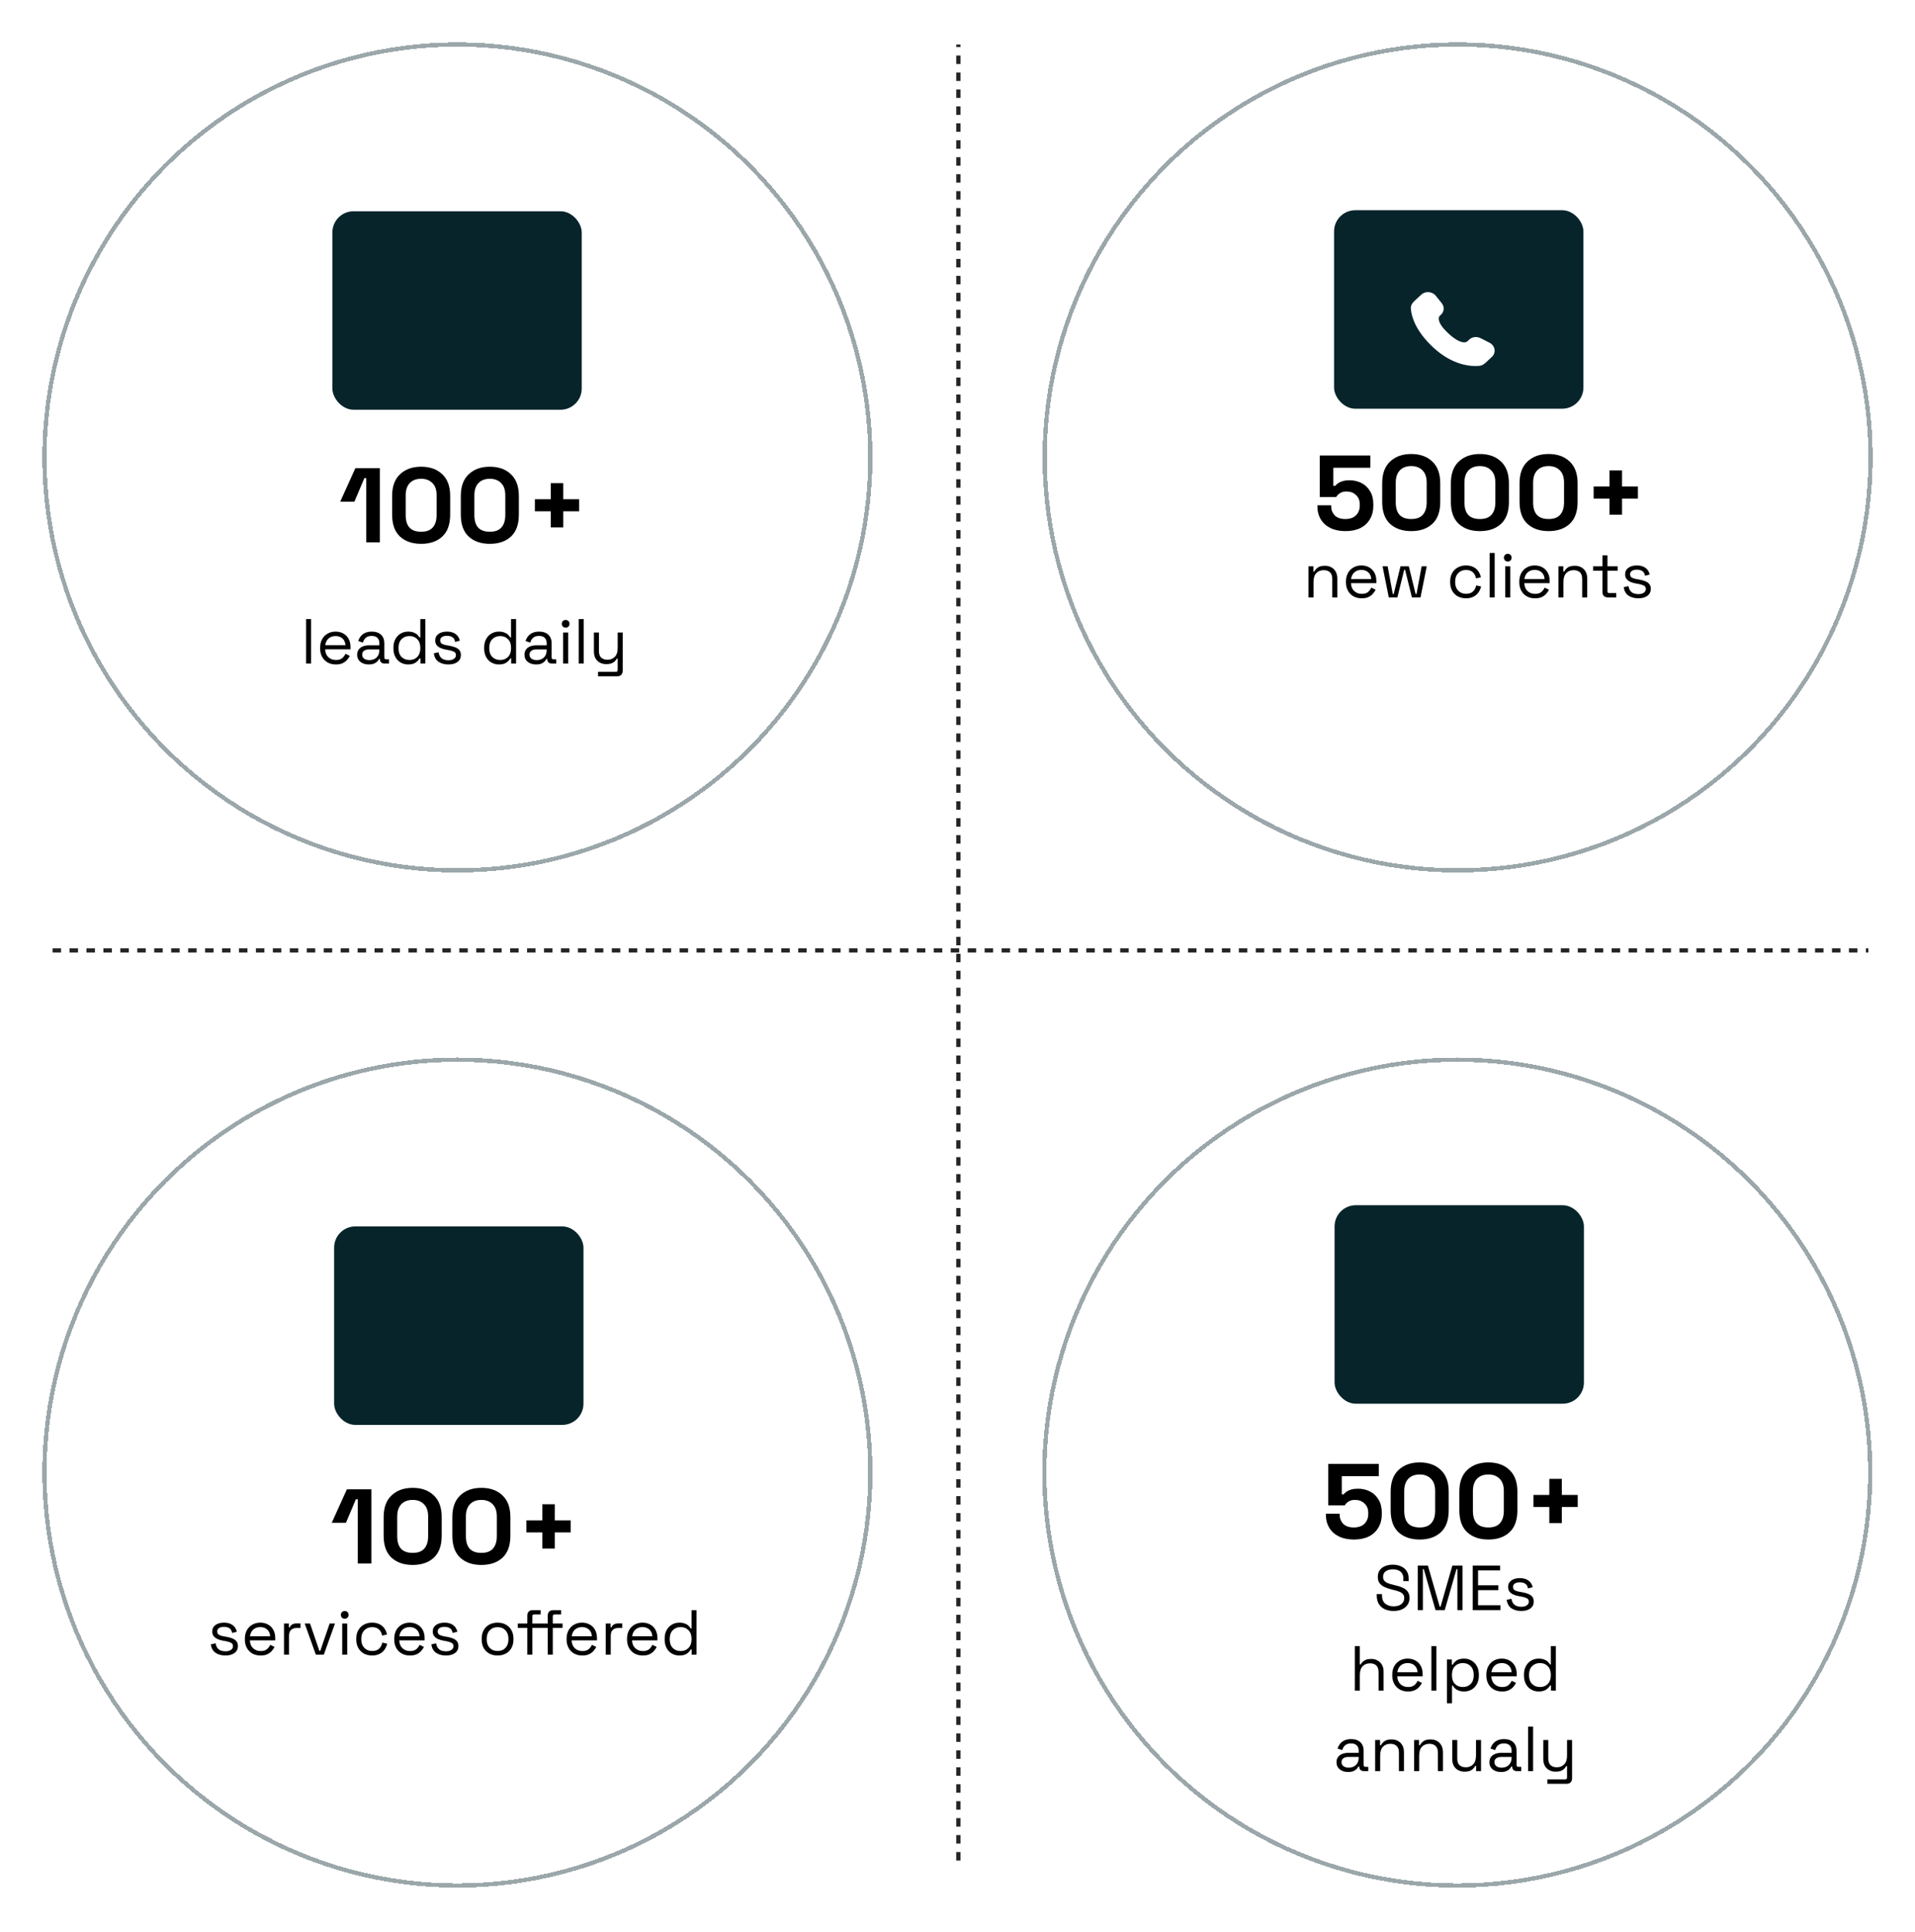 <svg width="452" height="456" viewBox="0 0 452 456" fill="none" xmlns="http://www.w3.org/2000/svg">
<g filter="url(#filter0_d_221_243)">
<circle cx="107.961" cy="103.961" r="96.961" fill="white" shape-rendering="crispEdges"/>
<circle cx="107.961" cy="103.961" r="97.461" stroke="#07242B" stroke-opacity="0.4" shape-rendering="crispEdges"/>
</g>
<g filter="url(#filter1_d_221_243)">
<circle cx="344.039" cy="103.961" r="96.961" fill="white" shape-rendering="crispEdges"/>
<circle cx="344.039" cy="103.961" r="97.461" stroke="#07242B" stroke-opacity="0.4" shape-rendering="crispEdges"/>
</g>
<line x1="226.203" y1="439.107" x2="226.203" y2="10.513" stroke="#242424" stroke-dasharray="2 2"/>
<path d="M317.575 125.35C316.208 125.35 315.025 125.108 314.025 124.625C313.042 124.142 312.283 123.458 311.75 122.575C311.217 121.692 310.95 120.667 310.95 119.5V119.25H314.2V119.475C314.2 120.308 314.475 121.025 315.025 121.625C315.592 122.208 316.425 122.5 317.525 122.5C318.625 122.5 319.467 122.208 320.05 121.625C320.65 121.025 320.95 120.25 320.95 119.3V119.05C320.95 118.117 320.65 117.375 320.05 116.825C319.467 116.275 318.733 116 317.85 116C317.367 116 316.967 116.067 316.65 116.2C316.333 116.333 316.075 116.5 315.875 116.7C315.675 116.9 315.508 117.1 315.375 117.3H311.5V107.5H323.45V110.4H314.7V114.675H315.15C315.317 114.458 315.542 114.25 315.825 114.05C316.108 113.85 316.475 113.683 316.925 113.55C317.375 113.417 317.908 113.35 318.525 113.35C319.558 113.35 320.5 113.567 321.35 114C322.2 114.433 322.875 115.075 323.375 115.925C323.892 116.758 324.15 117.792 324.15 119.025V119.325C324.15 120.558 323.883 121.625 323.35 122.525C322.833 123.425 322.083 124.125 321.1 124.625C320.117 125.108 318.942 125.35 317.575 125.35ZM333.09 125.35C331.024 125.35 329.365 124.783 328.115 123.65C326.865 122.5 326.24 120.767 326.24 118.45V114.05C326.24 111.8 326.865 110.092 328.115 108.925C329.365 107.742 331.024 107.15 333.09 107.15C335.174 107.15 336.832 107.742 338.065 108.925C339.315 110.092 339.94 111.8 339.94 114.05V118.45C339.94 120.767 339.315 122.5 338.065 123.65C336.832 124.783 335.174 125.35 333.09 125.35ZM333.09 122.5C334.34 122.5 335.257 122.158 335.84 121.475C336.44 120.792 336.74 119.817 336.74 118.55V113.9C336.74 112.617 336.407 111.65 335.74 111C335.09 110.333 334.207 110 333.09 110C331.94 110 331.04 110.342 330.39 111.025C329.757 111.708 329.44 112.667 329.44 113.9V118.55C329.44 119.867 329.74 120.858 330.34 121.525C330.957 122.175 331.874 122.5 333.09 122.5ZM349.301 125.35C347.235 125.35 345.576 124.783 344.326 123.65C343.076 122.5 342.451 120.767 342.451 118.45V114.05C342.451 111.8 343.076 110.092 344.326 108.925C345.576 107.742 347.235 107.15 349.301 107.15C351.385 107.15 353.043 107.742 354.276 108.925C355.526 110.092 356.151 111.8 356.151 114.05V118.45C356.151 120.767 355.526 122.5 354.276 123.65C353.043 124.783 351.385 125.35 349.301 125.35ZM349.301 122.5C350.551 122.5 351.468 122.158 352.051 121.475C352.651 120.792 352.951 119.817 352.951 118.55V113.9C352.951 112.617 352.618 111.65 351.951 111C351.301 110.333 350.418 110 349.301 110C348.151 110 347.251 110.342 346.601 111.025C345.968 111.708 345.651 112.667 345.651 113.9V118.55C345.651 119.867 345.951 120.858 346.551 121.525C347.168 122.175 348.085 122.5 349.301 122.5ZM365.512 125.35C363.445 125.35 361.787 124.783 360.537 123.65C359.287 122.5 358.662 120.767 358.662 118.45V114.05C358.662 111.8 359.287 110.092 360.537 108.925C361.787 107.742 363.445 107.15 365.512 107.15C367.595 107.15 369.254 107.742 370.487 108.925C371.737 110.092 372.362 111.8 372.362 114.05V118.45C372.362 120.767 371.737 122.5 370.487 123.65C369.254 124.783 367.595 125.35 365.512 125.35ZM365.512 122.5C366.762 122.5 367.679 122.158 368.262 121.475C368.862 120.792 369.162 119.817 369.162 118.55V113.9C369.162 112.617 368.829 111.65 368.162 111C367.512 110.333 366.629 110 365.512 110C364.362 110 363.462 110.342 362.812 111.025C362.179 111.708 361.862 112.667 361.862 113.9V118.55C361.862 119.867 362.162 120.858 362.762 121.525C363.379 122.175 364.295 122.5 365.512 122.5ZM379.898 121.475V117.675H376.148V114.825H379.898V111.025H382.848V114.825H386.598V117.675H382.848V121.475H379.898Z" fill="black"/>
<path d="M308.849 141V133.665H310.004V134.91H310.214C310.374 134.56 310.644 134.245 311.024 133.965C311.414 133.675 311.984 133.53 312.734 133.53C313.284 133.53 313.774 133.645 314.204 133.875C314.644 134.105 314.994 134.445 315.254 134.895C315.514 135.345 315.644 135.9 315.644 136.56V141H314.459V136.65C314.459 135.92 314.274 135.39 313.904 135.06C313.544 134.73 313.054 134.565 312.434 134.565C311.724 134.565 311.144 134.795 310.694 135.255C310.254 135.715 310.034 136.4 310.034 137.31V141H308.849ZM321.408 141.21C320.668 141.21 320.018 141.055 319.458 140.745C318.898 140.425 318.463 139.98 318.153 139.41C317.843 138.84 317.688 138.18 317.688 137.43V137.25C317.688 136.49 317.843 135.825 318.153 135.255C318.463 134.685 318.893 134.245 319.443 133.935C319.993 133.615 320.623 133.455 321.333 133.455C322.023 133.455 322.633 133.605 323.163 133.905C323.693 134.195 324.108 134.615 324.408 135.165C324.708 135.715 324.858 136.36 324.858 137.1V137.64H318.873C318.903 138.43 319.158 139.05 319.638 139.5C320.118 139.94 320.718 140.16 321.438 140.16C322.068 140.16 322.553 140.015 322.893 139.725C323.233 139.435 323.493 139.09 323.673 138.69L324.693 139.185C324.543 139.495 324.333 139.805 324.063 140.115C323.803 140.425 323.458 140.685 323.028 140.895C322.608 141.105 322.068 141.21 321.408 141.21ZM318.888 136.665H323.658C323.618 135.985 323.383 135.455 322.953 135.075C322.533 134.695 321.993 134.505 321.333 134.505C320.663 134.505 320.113 134.695 319.683 135.075C319.253 135.455 318.988 135.985 318.888 136.665ZM327.798 141L326.328 133.665H327.528L328.743 140.205H328.953L330.558 133.665H332.523L334.128 140.205H334.338L335.553 133.665H336.753L335.283 141H333.258L331.638 134.46H331.443L329.823 141H327.798ZM346.017 141.21C345.307 141.21 344.667 141.06 344.097 140.76C343.537 140.45 343.092 140.01 342.762 139.44C342.442 138.87 342.282 138.195 342.282 137.415V137.25C342.282 136.46 342.442 135.785 342.762 135.225C343.092 134.655 343.537 134.22 344.097 133.92C344.667 133.61 345.307 133.455 346.017 133.455C346.717 133.455 347.312 133.585 347.802 133.845C348.302 134.105 348.692 134.45 348.972 134.88C349.262 135.31 349.447 135.77 349.527 136.26L348.372 136.5C348.322 136.14 348.202 135.81 348.012 135.51C347.832 135.21 347.577 134.97 347.247 134.79C346.917 134.61 346.512 134.52 346.032 134.52C345.542 134.52 345.102 134.63 344.712 134.85C344.332 135.07 344.027 135.385 343.797 135.795C343.577 136.205 343.467 136.695 343.467 137.265V137.4C343.467 137.97 343.577 138.46 343.797 138.87C344.027 139.28 344.332 139.595 344.712 139.815C345.102 140.035 345.542 140.145 346.032 140.145C346.762 140.145 347.317 139.955 347.697 139.575C348.087 139.195 348.327 138.725 348.417 138.165L349.587 138.42C349.477 138.9 349.277 139.355 348.987 139.785C348.697 140.215 348.302 140.56 347.802 140.82C347.312 141.08 346.717 141.21 346.017 141.21ZM351.607 141V130.5H352.792V141H351.607ZM355.284 141V133.665H356.469V141H355.284ZM355.884 132.525C355.624 132.525 355.404 132.44 355.224 132.27C355.054 132.1 354.969 131.885 354.969 131.625C354.969 131.355 355.054 131.135 355.224 130.965C355.404 130.795 355.624 130.71 355.884 130.71C356.144 130.71 356.359 130.795 356.529 130.965C356.699 131.135 356.784 131.355 356.784 131.625C356.784 131.885 356.699 132.1 356.529 132.27C356.359 132.44 356.144 132.525 355.884 132.525ZM362.321 141.21C361.581 141.21 360.931 141.055 360.371 140.745C359.811 140.425 359.376 139.98 359.066 139.41C358.756 138.84 358.601 138.18 358.601 137.43V137.25C358.601 136.49 358.756 135.825 359.066 135.255C359.376 134.685 359.806 134.245 360.356 133.935C360.906 133.615 361.536 133.455 362.246 133.455C362.936 133.455 363.546 133.605 364.076 133.905C364.606 134.195 365.021 134.615 365.321 135.165C365.621 135.715 365.771 136.36 365.771 137.1V137.64H359.786C359.816 138.43 360.071 139.05 360.551 139.5C361.031 139.94 361.631 140.16 362.351 140.16C362.981 140.16 363.466 140.015 363.806 139.725C364.146 139.435 364.406 139.09 364.586 138.69L365.606 139.185C365.456 139.495 365.246 139.805 364.976 140.115C364.716 140.425 364.371 140.685 363.941 140.895C363.521 141.105 362.981 141.21 362.321 141.21ZM359.801 136.665H364.571C364.531 135.985 364.296 135.455 363.866 135.075C363.446 134.695 362.906 134.505 362.246 134.505C361.576 134.505 361.026 134.695 360.596 135.075C360.166 135.455 359.901 135.985 359.801 136.665ZM367.838 141V133.665H368.993V134.91H369.203C369.363 134.56 369.633 134.245 370.013 133.965C370.403 133.675 370.973 133.53 371.723 133.53C372.273 133.53 372.763 133.645 373.193 133.875C373.633 134.105 373.983 134.445 374.243 134.895C374.503 135.345 374.633 135.9 374.633 136.56V141H373.448V136.65C373.448 135.92 373.263 135.39 372.893 135.06C372.533 134.73 372.043 134.565 371.423 134.565C370.713 134.565 370.133 134.795 369.683 135.255C369.243 135.715 369.023 136.4 369.023 137.31V141H367.838ZM379.532 141C379.112 141 378.787 140.885 378.557 140.655C378.337 140.425 378.227 140.11 378.227 139.71V134.7H376.022V133.665H378.227V131.055H379.412V133.665H381.812V134.7H379.412V139.53C379.412 139.83 379.557 139.98 379.847 139.98H381.482V141H379.532ZM386.686 141.21C385.776 141.21 385.006 141 384.376 140.58C383.756 140.16 383.381 139.495 383.251 138.585L384.376 138.33C384.456 138.81 384.606 139.19 384.826 139.47C385.046 139.74 385.316 139.935 385.636 140.055C385.966 140.165 386.316 140.22 386.686 140.22C387.236 140.22 387.671 140.11 387.991 139.89C388.311 139.67 388.471 139.375 388.471 139.005C388.471 138.625 388.316 138.36 388.006 138.21C387.706 138.05 387.291 137.92 386.761 137.82L386.146 137.715C385.676 137.635 385.246 137.51 384.856 137.34C384.466 137.17 384.156 136.94 383.926 136.65C383.696 136.36 383.581 135.995 383.581 135.555C383.581 134.895 383.836 134.38 384.346 134.01C384.856 133.64 385.531 133.455 386.371 133.455C387.201 133.455 387.871 133.645 388.381 134.025C388.901 134.395 389.236 134.92 389.386 135.6L388.276 135.885C388.186 135.355 387.971 134.985 387.631 134.775C387.291 134.555 386.871 134.445 386.371 134.445C385.871 134.445 385.476 134.54 385.186 134.73C384.896 134.91 384.751 135.18 384.751 135.54C384.751 135.89 384.886 136.15 385.156 136.32C385.436 136.48 385.806 136.6 386.266 136.68L386.881 136.785C387.401 136.875 387.866 137 388.276 137.16C388.696 137.31 389.026 137.53 389.266 137.82C389.516 138.11 389.641 138.49 389.641 138.96C389.641 139.68 389.371 140.235 388.831 140.625C388.301 141.015 387.586 141.21 386.686 141.21Z" fill="black"/>
<rect x="314.881" y="49.617" width="58.855" height="46.844" rx="5" fill="#07242B"/>
<path d="M86.45 128V112.85H86L83.65 118.4H80.3L83.875 110.5H89.65V128H86.45ZM99.404 128.35C97.337 128.35 95.679 127.783 94.429 126.65C93.179 125.5 92.554 123.767 92.554 121.45V117.05C92.554 114.8 93.179 113.092 94.429 111.925C95.679 110.742 97.337 110.15 99.404 110.15C101.487 110.15 103.145 110.742 104.379 111.925C105.629 113.092 106.254 114.8 106.254 117.05V121.45C106.254 123.767 105.629 125.5 104.379 126.65C103.145 127.783 101.487 128.35 99.404 128.35ZM99.404 125.5C100.654 125.5 101.57 125.158 102.154 124.475C102.754 123.792 103.054 122.817 103.054 121.55V116.9C103.054 115.617 102.72 114.65 102.054 114C101.404 113.333 100.52 113 99.404 113C98.254 113 97.354 113.342 96.704 114.025C96.07 114.708 95.754 115.667 95.754 116.9V121.55C95.754 122.867 96.054 123.858 96.654 124.525C97.27 125.175 98.187 125.5 99.404 125.5ZM115.615 128.35C113.548 128.35 111.89 127.783 110.64 126.65C109.39 125.5 108.765 123.767 108.765 121.45V117.05C108.765 114.8 109.39 113.092 110.64 111.925C111.89 110.742 113.548 110.15 115.615 110.15C117.698 110.15 119.356 110.742 120.59 111.925C121.84 113.092 122.465 114.8 122.465 117.05V121.45C122.465 123.767 121.84 125.5 120.59 126.65C119.356 127.783 117.698 128.35 115.615 128.35ZM115.615 125.5C116.865 125.5 117.781 125.158 118.365 124.475C118.965 123.792 119.265 122.817 119.265 121.55V116.9C119.265 115.617 118.931 114.65 118.265 114C117.615 113.333 116.731 113 115.615 113C114.465 113 113.565 113.342 112.915 114.025C112.281 114.708 111.965 115.667 111.965 116.9V121.55C111.965 122.867 112.265 123.858 112.865 124.525C113.481 125.175 114.398 125.5 115.615 125.5ZM130.001 124.475V120.675H126.251V117.825H130.001V114.025H132.951V117.825H136.701V120.675H132.951V124.475H130.001Z" fill="black"/>
<path d="M72.245 156.611V146.111H73.43V156.611H72.245ZM79.282 156.821C78.542 156.821 77.892 156.666 77.332 156.356C76.772 156.036 76.337 155.591 76.027 155.021C75.717 154.451 75.562 153.791 75.562 153.041V152.861C75.562 152.101 75.717 151.436 76.027 150.866C76.337 150.296 76.767 149.856 77.317 149.546C77.867 149.226 78.497 149.066 79.207 149.066C79.897 149.066 80.507 149.216 81.037 149.516C81.567 149.806 81.982 150.226 82.282 150.776C82.582 151.326 82.732 151.971 82.732 152.711V153.251H76.747C76.777 154.041 77.032 154.661 77.512 155.111C77.992 155.551 78.592 155.771 79.312 155.771C79.942 155.771 80.427 155.626 80.767 155.336C81.107 155.046 81.367 154.701 81.547 154.301L82.567 154.796C82.417 155.106 82.207 155.416 81.937 155.726C81.677 156.036 81.332 156.296 80.902 156.506C80.482 156.716 79.942 156.821 79.282 156.821ZM76.762 152.276H81.532C81.492 151.596 81.257 151.066 80.827 150.686C80.407 150.306 79.867 150.116 79.207 150.116C78.537 150.116 77.987 150.306 77.557 150.686C77.127 151.066 76.862 151.596 76.762 152.276ZM87.049 156.821C86.539 156.821 86.074 156.731 85.654 156.551C85.234 156.371 84.904 156.111 84.664 155.771C84.424 155.431 84.304 155.016 84.304 154.526C84.304 154.026 84.424 153.616 84.664 153.296C84.904 152.966 85.234 152.721 85.654 152.561C86.074 152.391 86.544 152.306 87.064 152.306H89.539V151.766C89.539 151.246 89.384 150.836 89.074 150.536C88.774 150.236 88.324 150.086 87.724 150.086C87.134 150.086 86.674 150.231 86.344 150.521C86.014 150.801 85.789 151.181 85.669 151.661L84.559 151.301C84.679 150.891 84.869 150.521 85.129 150.191C85.389 149.851 85.734 149.581 86.164 149.381C86.604 149.171 87.129 149.066 87.739 149.066C88.679 149.066 89.409 149.311 89.929 149.801C90.449 150.281 90.709 150.961 90.709 151.841V155.156C90.709 155.456 90.849 155.606 91.129 155.606H91.804V156.611H90.769C90.439 156.611 90.174 156.521 89.974 156.341C89.774 156.151 89.674 155.901 89.674 155.591V155.516H89.494C89.384 155.706 89.234 155.906 89.044 156.116C88.864 156.316 88.614 156.481 88.294 156.611C87.974 156.751 87.559 156.821 87.049 156.821ZM87.184 155.801C87.884 155.801 88.449 155.596 88.879 155.186C89.319 154.766 89.539 154.181 89.539 153.431V153.266H87.109C86.639 153.266 86.249 153.371 85.939 153.581C85.639 153.781 85.489 154.086 85.489 154.496C85.489 154.906 85.644 155.226 85.954 155.456C86.274 155.686 86.684 155.801 87.184 155.801ZM96.327 156.821C95.697 156.821 95.117 156.671 94.587 156.371C94.057 156.071 93.637 155.636 93.327 155.066C93.017 154.496 92.862 153.821 92.862 153.041V152.846C92.862 152.066 93.017 151.396 93.327 150.836C93.637 150.266 94.052 149.831 94.572 149.531C95.102 149.221 95.687 149.066 96.327 149.066C96.837 149.066 97.267 149.136 97.617 149.276C97.977 149.406 98.267 149.576 98.487 149.786C98.707 149.986 98.877 150.201 98.997 150.431H99.207V146.111H100.392V156.611H99.237V155.396H99.027C98.827 155.766 98.517 156.096 98.097 156.386C97.677 156.676 97.087 156.821 96.327 156.821ZM96.642 155.771C97.402 155.771 98.017 155.531 98.487 155.051C98.967 154.561 99.207 153.881 99.207 153.011V152.876C99.207 152.006 98.967 151.331 98.487 150.851C98.017 150.361 97.402 150.116 96.642 150.116C95.892 150.116 95.272 150.361 94.782 150.851C94.302 151.331 94.062 152.006 94.062 152.876V153.011C94.062 153.881 94.302 154.561 94.782 155.051C95.272 155.531 95.892 155.771 96.642 155.771ZM105.83 156.821C104.92 156.821 104.15 156.611 103.52 156.191C102.9 155.771 102.525 155.106 102.395 154.196L103.52 153.941C103.6 154.421 103.75 154.801 103.97 155.081C104.19 155.351 104.46 155.546 104.78 155.666C105.11 155.776 105.46 155.831 105.83 155.831C106.38 155.831 106.815 155.721 107.135 155.501C107.455 155.281 107.615 154.986 107.615 154.616C107.615 154.236 107.46 153.971 107.15 153.821C106.85 153.661 106.435 153.531 105.905 153.431L105.29 153.326C104.82 153.246 104.39 153.121 104 152.951C103.61 152.781 103.3 152.551 103.07 152.261C102.84 151.971 102.725 151.606 102.725 151.166C102.725 150.506 102.98 149.991 103.49 149.621C104 149.251 104.675 149.066 105.515 149.066C106.345 149.066 107.015 149.256 107.525 149.636C108.045 150.006 108.38 150.531 108.53 151.211L107.42 151.496C107.33 150.966 107.115 150.596 106.775 150.386C106.435 150.166 106.015 150.056 105.515 150.056C105.015 150.056 104.62 150.151 104.33 150.341C104.04 150.521 103.895 150.791 103.895 151.151C103.895 151.501 104.03 151.761 104.3 151.931C104.58 152.091 104.95 152.211 105.41 152.291L106.025 152.396C106.545 152.486 107.01 152.611 107.42 152.771C107.84 152.921 108.17 153.141 108.41 153.431C108.66 153.721 108.785 154.101 108.785 154.571C108.785 155.291 108.515 155.846 107.975 156.236C107.445 156.626 106.73 156.821 105.83 156.821ZM117.743 156.821C117.113 156.821 116.533 156.671 116.003 156.371C115.473 156.071 115.053 155.636 114.743 155.066C114.433 154.496 114.278 153.821 114.278 153.041V152.846C114.278 152.066 114.433 151.396 114.743 150.836C115.053 150.266 115.468 149.831 115.988 149.531C116.518 149.221 117.103 149.066 117.743 149.066C118.253 149.066 118.683 149.136 119.033 149.276C119.393 149.406 119.683 149.576 119.903 149.786C120.123 149.986 120.293 150.201 120.413 150.431H120.623V146.111H121.808V156.611H120.653V155.396H120.443C120.243 155.766 119.933 156.096 119.513 156.386C119.093 156.676 118.503 156.821 117.743 156.821ZM118.058 155.771C118.818 155.771 119.433 155.531 119.903 155.051C120.383 154.561 120.623 153.881 120.623 153.011V152.876C120.623 152.006 120.383 151.331 119.903 150.851C119.433 150.361 118.818 150.116 118.058 150.116C117.308 150.116 116.688 150.361 116.198 150.851C115.718 151.331 115.478 152.006 115.478 152.876V153.011C115.478 153.881 115.718 154.561 116.198 155.051C116.688 155.531 117.308 155.771 118.058 155.771ZM126.541 156.821C126.031 156.821 125.566 156.731 125.146 156.551C124.726 156.371 124.396 156.111 124.156 155.771C123.916 155.431 123.796 155.016 123.796 154.526C123.796 154.026 123.916 153.616 124.156 153.296C124.396 152.966 124.726 152.721 125.146 152.561C125.566 152.391 126.036 152.306 126.556 152.306H129.031V151.766C129.031 151.246 128.876 150.836 128.566 150.536C128.266 150.236 127.816 150.086 127.216 150.086C126.626 150.086 126.166 150.231 125.836 150.521C125.506 150.801 125.281 151.181 125.161 151.661L124.051 151.301C124.171 150.891 124.361 150.521 124.621 150.191C124.881 149.851 125.226 149.581 125.656 149.381C126.096 149.171 126.621 149.066 127.231 149.066C128.171 149.066 128.901 149.311 129.421 149.801C129.941 150.281 130.201 150.961 130.201 151.841V155.156C130.201 155.456 130.341 155.606 130.621 155.606H131.296V156.611H130.261C129.931 156.611 129.666 156.521 129.466 156.341C129.266 156.151 129.166 155.901 129.166 155.591V155.516H128.986C128.876 155.706 128.726 155.906 128.536 156.116C128.356 156.316 128.106 156.481 127.786 156.611C127.466 156.751 127.051 156.821 126.541 156.821ZM126.676 155.801C127.376 155.801 127.941 155.596 128.371 155.186C128.811 154.766 129.031 154.181 129.031 153.431V153.266H126.601C126.131 153.266 125.741 153.371 125.431 153.581C125.131 153.781 124.981 154.086 124.981 154.496C124.981 154.906 125.136 155.226 125.446 155.456C125.766 155.686 126.176 155.801 126.676 155.801ZM132.919 156.611V149.276H134.104V156.611H132.919ZM133.519 148.136C133.259 148.136 133.039 148.051 132.859 147.881C132.689 147.711 132.604 147.496 132.604 147.236C132.604 146.966 132.689 146.746 132.859 146.576C133.039 146.406 133.259 146.321 133.519 146.321C133.779 146.321 133.994 146.406 134.164 146.576C134.334 146.746 134.419 146.966 134.419 147.236C134.419 147.496 134.334 147.711 134.164 147.881C133.994 148.051 133.779 148.136 133.519 148.136ZM136.596 156.611V146.111H137.781V156.611H136.596ZM141.157 159.611V158.561H145.357C145.647 158.561 145.792 158.411 145.792 158.111V155.441H145.582C145.482 155.651 145.327 155.861 145.117 156.071C144.917 156.271 144.652 156.436 144.322 156.566C143.992 156.686 143.577 156.746 143.077 156.746C142.547 156.746 142.057 156.631 141.607 156.401C141.167 156.171 140.817 155.831 140.557 155.381C140.307 154.931 140.182 154.381 140.182 153.731V149.276H141.367V153.641C141.367 154.361 141.547 154.886 141.907 155.216C142.277 155.546 142.772 155.711 143.392 155.711C144.092 155.711 144.667 155.481 145.117 155.021C145.567 154.561 145.792 153.876 145.792 152.966V149.276H146.977V158.321C146.977 158.721 146.862 159.036 146.632 159.266C146.412 159.496 146.087 159.611 145.657 159.611H141.157Z" fill="black"/>
<rect x="78.451" y="49.86" width="58.855" height="46.844" rx="5" fill="#07242B"/>
<path d="M346.797 80.134L346.297 80.6C346.297 80.6 345.107 81.704 341.86 78.688C338.613 75.672 339.803 74.568 339.803 74.568L340.118 74.274C340.894 73.553 340.968 72.395 340.29 71.55L338.905 69.821C338.066 68.774 336.445 68.636 335.483 69.529L333.759 71.13C333.283 71.573 332.965 72.146 333.003 72.783C333.102 74.412 333.891 77.914 338.291 82.002C342.958 86.336 347.337 86.509 349.127 86.353C349.694 86.304 350.186 86.034 350.583 85.665L352.143 84.215C353.198 83.236 352.901 81.558 351.552 80.874L349.453 79.808C348.567 79.359 347.489 79.491 346.797 80.133" fill="white"/>
<line x1="12.406" y1="224.311" x2="441.001" y2="224.311" stroke="#242424" stroke-dasharray="2 2"/>
<g filter="url(#filter2_d_221_243)">
<circle cx="107.961" cy="343.553" r="96.961" fill="white" shape-rendering="crispEdges"/>
<circle cx="107.961" cy="343.553" r="97.461" stroke="#07242B" stroke-opacity="0.4" shape-rendering="crispEdges"/>
</g>
<g filter="url(#filter3_d_221_243)">
<circle cx="343.961" cy="343.553" r="96.961" fill="white" shape-rendering="crispEdges"/>
<circle cx="343.961" cy="343.553" r="97.461" stroke="#07242B" stroke-opacity="0.4" shape-rendering="crispEdges"/>
</g>
<path d="M319.575 363.35C318.208 363.35 317.025 363.108 316.025 362.625C315.042 362.142 314.283 361.458 313.75 360.575C313.217 359.692 312.95 358.667 312.95 357.5V357.25H316.2V357.475C316.2 358.308 316.475 359.025 317.025 359.625C317.592 360.208 318.425 360.5 319.525 360.5C320.625 360.5 321.467 360.208 322.05 359.625C322.65 359.025 322.95 358.25 322.95 357.3V357.05C322.95 356.117 322.65 355.375 322.05 354.825C321.467 354.275 320.733 354 319.85 354C319.367 354 318.967 354.067 318.65 354.2C318.333 354.333 318.075 354.5 317.875 354.7C317.675 354.9 317.508 355.1 317.375 355.3H313.5V345.5H325.45V348.4H316.7V352.675H317.15C317.317 352.458 317.542 352.25 317.825 352.05C318.108 351.85 318.475 351.683 318.925 351.55C319.375 351.417 319.908 351.35 320.525 351.35C321.558 351.35 322.5 351.567 323.35 352C324.2 352.433 324.875 353.075 325.375 353.925C325.892 354.758 326.15 355.792 326.15 357.025V357.325C326.15 358.558 325.883 359.625 325.35 360.525C324.833 361.425 324.083 362.125 323.1 362.625C322.117 363.108 320.942 363.35 319.575 363.35ZM335.09 363.35C333.024 363.35 331.365 362.783 330.115 361.65C328.865 360.5 328.24 358.767 328.24 356.45V352.05C328.24 349.8 328.865 348.092 330.115 346.925C331.365 345.742 333.024 345.15 335.09 345.15C337.174 345.15 338.832 345.742 340.065 346.925C341.315 348.092 341.94 349.8 341.94 352.05V356.45C341.94 358.767 341.315 360.5 340.065 361.65C338.832 362.783 337.174 363.35 335.09 363.35ZM335.09 360.5C336.34 360.5 337.257 360.158 337.84 359.475C338.44 358.792 338.74 357.817 338.74 356.55V351.9C338.74 350.617 338.407 349.65 337.74 349C337.09 348.333 336.207 348 335.09 348C333.94 348 333.04 348.342 332.39 349.025C331.757 349.708 331.44 350.667 331.44 351.9V356.55C331.44 357.867 331.74 358.858 332.34 359.525C332.957 360.175 333.874 360.5 335.09 360.5ZM351.301 363.35C349.235 363.35 347.576 362.783 346.326 361.65C345.076 360.5 344.451 358.767 344.451 356.45V352.05C344.451 349.8 345.076 348.092 346.326 346.925C347.576 345.742 349.235 345.15 351.301 345.15C353.385 345.15 355.043 345.742 356.276 346.925C357.526 348.092 358.151 349.8 358.151 352.05V356.45C358.151 358.767 357.526 360.5 356.276 361.65C355.043 362.783 353.385 363.35 351.301 363.35ZM351.301 360.5C352.551 360.5 353.468 360.158 354.051 359.475C354.651 358.792 354.951 357.817 354.951 356.55V351.9C354.951 350.617 354.618 349.65 353.951 349C353.301 348.333 352.418 348 351.301 348C350.151 348 349.251 348.342 348.601 349.025C347.968 349.708 347.651 350.667 347.651 351.9V356.55C347.651 357.867 347.951 358.858 348.551 359.525C349.168 360.175 350.085 360.5 351.301 360.5ZM365.687 359.475V355.675H361.937V352.825H365.687V349.025H368.637V352.825H372.387V355.675H368.637V359.475H365.687Z" fill="black"/>
<path d="M328.925 380.21C328.165 380.21 327.485 380.075 326.885 379.805C326.285 379.535 325.81 379.13 325.46 378.59C325.12 378.04 324.95 377.355 324.95 376.535V376.22H326.195V376.535C326.195 377.405 326.45 378.055 326.96 378.485C327.47 378.905 328.125 379.115 328.925 379.115C329.745 379.115 330.37 378.93 330.8 378.56C331.23 378.19 331.445 377.725 331.445 377.165C331.445 376.775 331.345 376.465 331.145 376.235C330.955 376.005 330.685 375.82 330.335 375.68C329.985 375.53 329.575 375.4 329.105 375.29L328.325 375.095C327.715 374.935 327.175 374.74 326.705 374.51C326.235 374.28 325.865 373.98 325.595 373.61C325.335 373.23 325.205 372.745 325.205 372.155C325.205 371.565 325.35 371.055 325.64 370.625C325.94 370.195 326.355 369.865 326.885 369.635C327.425 369.405 328.045 369.29 328.745 369.29C329.455 369.29 330.09 369.415 330.65 369.665C331.22 369.905 331.665 370.265 331.985 370.745C332.315 371.215 332.48 371.81 332.48 372.53V373.16H331.235V372.53C331.235 372.02 331.125 371.61 330.905 371.3C330.695 370.99 330.4 370.76 330.02 370.61C329.65 370.46 329.225 370.385 328.745 370.385C328.055 370.385 327.5 370.54 327.08 370.85C326.66 371.15 326.45 371.58 326.45 372.14C326.45 372.51 326.54 372.81 326.72 373.04C326.9 373.27 327.155 373.46 327.485 373.61C327.815 373.75 328.21 373.875 328.67 373.985L329.45 374.18C330.06 374.31 330.605 374.49 331.085 374.72C331.575 374.94 331.965 375.245 332.255 375.635C332.545 376.015 332.69 376.515 332.69 377.135C332.69 377.755 332.535 378.295 332.225 378.755C331.915 379.215 331.475 379.575 330.905 379.835C330.345 380.085 329.685 380.21 328.925 380.21ZM334.629 380V369.5H337.029L339.819 379.205H340.014L342.804 369.5H345.204V380H343.989V370.325H343.779L341.004 380H338.829L336.054 370.325H335.844V380H334.629ZM347.608 380V369.5H354.073V370.64H348.868V374.15H353.653V375.29H348.868V378.86H354.148V380H347.608ZM359.06 380.21C358.15 380.21 357.38 380 356.75 379.58C356.13 379.16 355.755 378.495 355.625 377.585L356.75 377.33C356.83 377.81 356.98 378.19 357.2 378.47C357.42 378.74 357.69 378.935 358.01 379.055C358.34 379.165 358.69 379.22 359.06 379.22C359.61 379.22 360.045 379.11 360.365 378.89C360.685 378.67 360.845 378.375 360.845 378.005C360.845 377.625 360.69 377.36 360.38 377.21C360.08 377.05 359.665 376.92 359.135 376.82L358.52 376.715C358.05 376.635 357.62 376.51 357.23 376.34C356.84 376.17 356.53 375.94 356.3 375.65C356.07 375.36 355.955 374.995 355.955 374.555C355.955 373.895 356.21 373.38 356.72 373.01C357.23 372.64 357.905 372.455 358.745 372.455C359.575 372.455 360.245 372.645 360.755 373.025C361.275 373.395 361.61 373.92 361.76 374.6L360.65 374.885C360.56 374.355 360.345 373.985 360.005 373.775C359.665 373.555 359.245 373.445 358.745 373.445C358.245 373.445 357.85 373.54 357.56 373.73C357.27 373.91 357.125 374.18 357.125 374.54C357.125 374.89 357.26 375.15 357.53 375.32C357.81 375.48 358.18 375.6 358.64 375.68L359.255 375.785C359.775 375.875 360.24 376 360.65 376.16C361.07 376.31 361.4 376.53 361.64 376.82C361.89 377.11 362.015 377.49 362.015 377.96C362.015 378.68 361.745 379.235 361.205 379.625C360.675 380.015 359.96 380.21 359.06 380.21ZM319.777 399V388.5H320.962V392.835H321.172C321.272 392.615 321.422 392.41 321.622 392.22C321.832 392.02 322.097 391.855 322.417 391.725C322.747 391.595 323.162 391.53 323.662 391.53C324.212 391.53 324.702 391.65 325.132 391.89C325.572 392.12 325.922 392.46 326.182 392.91C326.442 393.35 326.572 393.9 326.572 394.56V399H325.387V394.65C325.387 393.92 325.202 393.39 324.832 393.06C324.472 392.73 323.982 392.565 323.362 392.565C322.652 392.565 322.072 392.795 321.622 393.255C321.182 393.715 320.962 394.4 320.962 395.31V399H319.777ZM332.336 399.21C331.596 399.21 330.946 399.055 330.386 398.745C329.826 398.425 329.391 397.98 329.081 397.41C328.771 396.84 328.616 396.18 328.616 395.43V395.25C328.616 394.49 328.771 393.825 329.081 393.255C329.391 392.685 329.821 392.245 330.371 391.935C330.921 391.615 331.551 391.455 332.261 391.455C332.951 391.455 333.561 391.605 334.091 391.905C334.621 392.195 335.036 392.615 335.336 393.165C335.636 393.715 335.786 394.36 335.786 395.1V395.64H329.801C329.831 396.43 330.086 397.05 330.566 397.5C331.046 397.94 331.646 398.16 332.366 398.16C332.996 398.16 333.481 398.015 333.821 397.725C334.161 397.435 334.421 397.09 334.601 396.69L335.621 397.185C335.471 397.495 335.261 397.805 334.991 398.115C334.731 398.425 334.386 398.685 333.956 398.895C333.536 399.105 332.996 399.21 332.336 399.21ZM329.816 394.665H334.586C334.546 393.985 334.311 393.455 333.881 393.075C333.461 392.695 332.921 392.505 332.261 392.505C331.591 392.505 331.041 392.695 330.611 393.075C330.181 393.455 329.916 393.985 329.816 394.665ZM337.853 399V388.5H339.038V399H337.853ZM341.53 402V391.665H342.685V392.88H342.895C343.085 392.51 343.39 392.18 343.81 391.89C344.24 391.6 344.835 391.455 345.595 391.455C346.225 391.455 346.8 391.61 347.32 391.92C347.85 392.22 348.27 392.65 348.58 393.21C348.9 393.77 349.06 394.445 349.06 395.235V395.43C349.06 396.21 348.905 396.885 348.595 397.455C348.285 398.025 347.865 398.46 347.335 398.76C346.815 399.06 346.235 399.21 345.595 399.21C345.085 399.21 344.65 399.14 344.29 399C343.94 398.87 343.655 398.7 343.435 398.49C343.215 398.28 343.045 398.065 342.925 397.845H342.715V402H341.53ZM345.28 398.16C346.04 398.16 346.655 397.92 347.125 397.44C347.605 396.95 347.845 396.27 347.845 395.4V395.265C347.845 394.395 347.605 393.72 347.125 393.24C346.655 392.75 346.04 392.505 345.28 392.505C344.53 392.505 343.91 392.75 343.42 393.24C342.94 393.72 342.7 394.395 342.7 395.265V395.4C342.7 396.27 342.94 396.95 343.42 397.44C343.91 397.92 344.53 398.16 345.28 398.16ZM354.543 399.21C353.803 399.21 353.153 399.055 352.593 398.745C352.033 398.425 351.598 397.98 351.288 397.41C350.978 396.84 350.823 396.18 350.823 395.43V395.25C350.823 394.49 350.978 393.825 351.288 393.255C351.598 392.685 352.028 392.245 352.578 391.935C353.128 391.615 353.758 391.455 354.468 391.455C355.158 391.455 355.768 391.605 356.298 391.905C356.828 392.195 357.243 392.615 357.543 393.165C357.843 393.715 357.993 394.36 357.993 395.1V395.64H352.008C352.038 396.43 352.293 397.05 352.773 397.5C353.253 397.94 353.853 398.16 354.573 398.16C355.203 398.16 355.688 398.015 356.028 397.725C356.368 397.435 356.628 397.09 356.808 396.69L357.828 397.185C357.678 397.495 357.468 397.805 357.198 398.115C356.938 398.425 356.593 398.685 356.163 398.895C355.743 399.105 355.203 399.21 354.543 399.21ZM352.023 394.665H356.793C356.753 393.985 356.518 393.455 356.088 393.075C355.668 392.695 355.128 392.505 354.468 392.505C353.798 392.505 353.248 392.695 352.818 393.075C352.388 393.455 352.123 393.985 352.023 394.665ZM363.165 399.21C362.535 399.21 361.955 399.06 361.425 398.76C360.895 398.46 360.475 398.025 360.165 397.455C359.855 396.885 359.7 396.21 359.7 395.43V395.235C359.7 394.455 359.855 393.785 360.165 393.225C360.475 392.655 360.89 392.22 361.41 391.92C361.94 391.61 362.525 391.455 363.165 391.455C363.675 391.455 364.105 391.525 364.455 391.665C364.815 391.795 365.105 391.965 365.325 392.175C365.545 392.375 365.715 392.59 365.835 392.82H366.045V388.5H367.23V399H366.075V397.785H365.865C365.665 398.155 365.355 398.485 364.935 398.775C364.515 399.065 363.925 399.21 363.165 399.21ZM363.48 398.16C364.24 398.16 364.855 397.92 365.325 397.44C365.805 396.95 366.045 396.27 366.045 395.4V395.265C366.045 394.395 365.805 393.72 365.325 393.24C364.855 392.75 364.24 392.505 363.48 392.505C362.73 392.505 362.11 392.75 361.62 393.24C361.14 393.72 360.9 394.395 360.9 395.265V395.4C360.9 396.27 361.14 396.95 361.62 397.44C362.11 397.92 362.73 398.16 363.48 398.16ZM318.203 418.21C317.693 418.21 317.228 418.12 316.808 417.94C316.388 417.76 316.058 417.5 315.818 417.16C315.578 416.82 315.458 416.405 315.458 415.915C315.458 415.415 315.578 415.005 315.818 414.685C316.058 414.355 316.388 414.11 316.808 413.95C317.228 413.78 317.698 413.695 318.218 413.695H320.693V413.155C320.693 412.635 320.538 412.225 320.228 411.925C319.928 411.625 319.478 411.475 318.878 411.475C318.288 411.475 317.828 411.62 317.498 411.91C317.168 412.19 316.943 412.57 316.823 413.05L315.713 412.69C315.833 412.28 316.023 411.91 316.283 411.58C316.543 411.24 316.888 410.97 317.318 410.77C317.758 410.56 318.283 410.455 318.893 410.455C319.833 410.455 320.563 410.7 321.083 411.19C321.603 411.67 321.863 412.35 321.863 413.23V416.545C321.863 416.845 322.003 416.995 322.283 416.995H322.958V418H321.923C321.593 418 321.328 417.91 321.128 417.73C320.928 417.54 320.828 417.29 320.828 416.98V416.905H320.648C320.538 417.095 320.388 417.295 320.198 417.505C320.018 417.705 319.768 417.87 319.448 418C319.128 418.14 318.713 418.21 318.203 418.21ZM318.338 417.19C319.038 417.19 319.603 416.985 320.033 416.575C320.473 416.155 320.693 415.57 320.693 414.82V414.655H318.263C317.793 414.655 317.403 414.76 317.093 414.97C316.793 415.17 316.643 415.475 316.643 415.885C316.643 416.295 316.798 416.615 317.108 416.845C317.428 417.075 317.838 417.19 318.338 417.19ZM324.581 418V410.665H325.736V411.91H325.946C326.106 411.56 326.376 411.245 326.756 410.965C327.146 410.675 327.716 410.53 328.466 410.53C329.016 410.53 329.506 410.645 329.936 410.875C330.376 411.105 330.726 411.445 330.986 411.895C331.246 412.345 331.376 412.9 331.376 413.56V418H330.191V413.65C330.191 412.92 330.006 412.39 329.636 412.06C329.276 411.73 328.786 411.565 328.166 411.565C327.456 411.565 326.876 411.795 326.426 412.255C325.986 412.715 325.766 413.4 325.766 414.31V418H324.581ZM333.781 418V410.665H334.936V411.91H335.146C335.306 411.56 335.576 411.245 335.956 410.965C336.346 410.675 336.916 410.53 337.666 410.53C338.216 410.53 338.706 410.645 339.136 410.875C339.576 411.105 339.926 411.445 340.186 411.895C340.446 412.345 340.576 412.9 340.576 413.56V418H339.391V413.65C339.391 412.92 339.206 412.39 338.836 412.06C338.476 411.73 337.986 411.565 337.366 411.565C336.656 411.565 336.076 411.795 335.626 412.255C335.186 412.715 334.966 413.4 334.966 414.31V418H333.781ZM345.668 418.135C345.138 418.135 344.648 418.02 344.198 417.79C343.758 417.56 343.408 417.22 343.148 416.77C342.898 416.31 342.773 415.755 342.773 415.105V410.665H343.958V415.015C343.958 415.745 344.138 416.275 344.498 416.605C344.868 416.935 345.363 417.1 345.983 417.1C346.683 417.1 347.258 416.87 347.708 416.41C348.158 415.95 348.383 415.265 348.383 414.355V410.665H349.568V418H348.413V416.755H348.203C348.043 417.105 347.768 417.425 347.378 417.715C346.988 417.995 346.418 418.135 345.668 418.135ZM354.297 418.21C353.787 418.21 353.322 418.12 352.902 417.94C352.482 417.76 352.152 417.5 351.912 417.16C351.672 416.82 351.552 416.405 351.552 415.915C351.552 415.415 351.672 415.005 351.912 414.685C352.152 414.355 352.482 414.11 352.902 413.95C353.322 413.78 353.792 413.695 354.312 413.695H356.787V413.155C356.787 412.635 356.632 412.225 356.322 411.925C356.022 411.625 355.572 411.475 354.972 411.475C354.382 411.475 353.922 411.62 353.592 411.91C353.262 412.19 353.037 412.57 352.917 413.05L351.807 412.69C351.927 412.28 352.117 411.91 352.377 411.58C352.637 411.24 352.982 410.97 353.412 410.77C353.852 410.56 354.377 410.455 354.987 410.455C355.927 410.455 356.657 410.7 357.177 411.19C357.697 411.67 357.957 412.35 357.957 413.23V416.545C357.957 416.845 358.097 416.995 358.377 416.995H359.052V418H358.017C357.687 418 357.422 417.91 357.222 417.73C357.022 417.54 356.922 417.29 356.922 416.98V416.905H356.742C356.632 417.095 356.482 417.295 356.292 417.505C356.112 417.705 355.862 417.87 355.542 418C355.222 418.14 354.807 418.21 354.297 418.21ZM354.432 417.19C355.132 417.19 355.697 416.985 356.127 416.575C356.567 416.155 356.787 415.57 356.787 414.82V414.655H354.357C353.887 414.655 353.497 414.76 353.187 414.97C352.887 415.17 352.737 415.475 352.737 415.885C352.737 416.295 352.892 416.615 353.202 416.845C353.522 417.075 353.932 417.19 354.432 417.19ZM360.675 418V407.5H361.86V418H360.675ZM365.237 421V419.95H369.437C369.727 419.95 369.872 419.8 369.872 419.5V416.83H369.662C369.562 417.04 369.407 417.25 369.197 417.46C368.997 417.66 368.732 417.825 368.402 417.955C368.072 418.075 367.657 418.135 367.157 418.135C366.627 418.135 366.137 418.02 365.687 417.79C365.247 417.56 364.897 417.22 364.637 416.77C364.387 416.32 364.262 415.77 364.262 415.12V410.665H365.447V415.03C365.447 415.75 365.627 416.275 365.987 416.605C366.357 416.935 366.852 417.1 367.472 417.1C368.172 417.1 368.747 416.87 369.197 416.41C369.647 415.95 369.872 415.265 369.872 414.355V410.665H371.057V419.71C371.057 420.11 370.942 420.425 370.712 420.655C370.492 420.885 370.167 421 369.737 421H365.237Z" fill="black"/>
<rect x="315" y="284.451" width="58.855" height="46.844" rx="5" fill="#07242B"/>
<path d="M84.45 369V353.85H84L81.65 359.4H78.3L81.875 351.5H87.65V369H84.45ZM97.404 369.35C95.337 369.35 93.679 368.783 92.429 367.65C91.179 366.5 90.554 364.767 90.554 362.45V358.05C90.554 355.8 91.179 354.092 92.429 352.925C93.679 351.742 95.337 351.15 97.404 351.15C99.487 351.15 101.145 351.742 102.379 352.925C103.629 354.092 104.254 355.8 104.254 358.05V362.45C104.254 364.767 103.629 366.5 102.379 367.65C101.145 368.783 99.487 369.35 97.404 369.35ZM97.404 366.5C98.654 366.5 99.57 366.158 100.154 365.475C100.754 364.792 101.054 363.817 101.054 362.55V357.9C101.054 356.617 100.72 355.65 100.054 355C99.404 354.333 98.52 354 97.404 354C96.254 354 95.354 354.342 94.704 355.025C94.07 355.708 93.754 356.667 93.754 357.9V362.55C93.754 363.867 94.054 364.858 94.654 365.525C95.27 366.175 96.187 366.5 97.404 366.5ZM113.615 369.35C111.548 369.35 109.89 368.783 108.64 367.65C107.39 366.5 106.765 364.767 106.765 362.45V358.05C106.765 355.8 107.39 354.092 108.64 352.925C109.89 351.742 111.548 351.15 113.615 351.15C115.698 351.15 117.356 351.742 118.59 352.925C119.84 354.092 120.465 355.8 120.465 358.05V362.45C120.465 364.767 119.84 366.5 118.59 367.65C117.356 368.783 115.698 369.35 113.615 369.35ZM113.615 366.5C114.865 366.5 115.781 366.158 116.365 365.475C116.965 364.792 117.265 363.817 117.265 362.55V357.9C117.265 356.617 116.931 355.65 116.265 355C115.615 354.333 114.731 354 113.615 354C112.465 354 111.565 354.342 110.915 355.025C110.281 355.708 109.965 356.667 109.965 357.9V362.55C109.965 363.867 110.265 364.858 110.865 365.525C111.481 366.175 112.398 366.5 113.615 366.5ZM128.001 365.475V361.675H124.251V358.825H128.001V355.025H130.951V358.825H134.701V361.675H130.951V365.475H128.001Z" fill="black"/>
<rect x="78.863" y="289.451" width="58.855" height="46.844" rx="5" fill="#07242B"/>
<path d="M53.2 390.722C52.29 390.722 51.52 390.512 50.89 390.092C50.27 389.672 49.895 389.007 49.765 388.097L50.89 387.842C50.97 388.322 51.12 388.702 51.34 388.982C51.56 389.252 51.83 389.447 52.15 389.567C52.48 389.677 52.83 389.732 53.2 389.732C53.75 389.732 54.185 389.622 54.505 389.402C54.825 389.182 54.985 388.887 54.985 388.517C54.985 388.137 54.83 387.872 54.52 387.722C54.22 387.562 53.805 387.432 53.275 387.332L52.66 387.227C52.19 387.147 51.76 387.022 51.37 386.852C50.98 386.682 50.67 386.452 50.44 386.162C50.21 385.872 50.095 385.507 50.095 385.067C50.095 384.407 50.35 383.892 50.86 383.522C51.37 383.152 52.045 382.967 52.885 382.967C53.715 382.967 54.385 383.157 54.895 383.537C55.415 383.907 55.75 384.432 55.9 385.112L54.79 385.397C54.7 384.867 54.485 384.497 54.145 384.287C53.805 384.067 53.385 383.957 52.885 383.957C52.385 383.957 51.99 384.052 51.7 384.242C51.41 384.422 51.265 384.692 51.265 385.052C51.265 385.402 51.4 385.662 51.67 385.832C51.95 385.992 52.32 386.112 52.78 386.192L53.395 386.297C53.915 386.387 54.38 386.512 54.79 386.672C55.21 386.822 55.54 387.042 55.78 387.332C56.03 387.622 56.155 388.002 56.155 388.472C56.155 389.192 55.885 389.747 55.345 390.137C54.815 390.527 54.1 390.722 53.2 390.722ZM61.515 390.722C60.775 390.722 60.125 390.567 59.565 390.257C59.005 389.937 58.57 389.492 58.26 388.922C57.95 388.352 57.795 387.692 57.795 386.942V386.762C57.795 386.002 57.95 385.337 58.26 384.767C58.57 384.197 59 383.757 59.55 383.447C60.1 383.127 60.73 382.967 61.44 382.967C62.13 382.967 62.74 383.117 63.27 383.417C63.8 383.707 64.215 384.127 64.515 384.677C64.815 385.227 64.965 385.872 64.965 386.612V387.152H58.98C59.01 387.942 59.265 388.562 59.745 389.012C60.225 389.452 60.825 389.672 61.545 389.672C62.175 389.672 62.66 389.527 63 389.237C63.34 388.947 63.6 388.602 63.78 388.202L64.8 388.697C64.65 389.007 64.44 389.317 64.17 389.627C63.91 389.937 63.565 390.197 63.135 390.407C62.715 390.617 62.175 390.722 61.515 390.722ZM58.995 386.177H63.765C63.725 385.497 63.49 384.967 63.06 384.587C62.64 384.207 62.1 384.017 61.44 384.017C60.77 384.017 60.22 384.207 59.79 384.587C59.36 384.967 59.095 385.497 58.995 386.177ZM67.032 390.512V383.177H68.187V384.077H68.397C68.527 383.757 68.727 383.522 68.997 383.372C69.267 383.222 69.622 383.147 70.062 383.147H70.932V384.227H69.987C69.457 384.227 69.027 384.377 68.697 384.677C68.377 384.967 68.217 385.422 68.217 386.042V390.512H67.032ZM74.546 390.512L71.921 383.177H73.181L75.386 389.627H75.596L77.801 383.177H79.061L76.436 390.512H74.546ZM80.772 390.512V383.177H81.957V390.512H80.772ZM81.372 382.037C81.112 382.037 80.892 381.952 80.712 381.782C80.542 381.612 80.457 381.397 80.457 381.137C80.457 380.867 80.542 380.647 80.712 380.477C80.892 380.307 81.112 380.222 81.372 380.222C81.632 380.222 81.847 380.307 82.017 380.477C82.187 380.647 82.272 380.867 82.272 381.137C82.272 381.397 82.187 381.612 82.017 381.782C81.847 381.952 81.632 382.037 81.372 382.037ZM87.824 390.722C87.114 390.722 86.474 390.572 85.904 390.272C85.344 389.962 84.899 389.522 84.569 388.952C84.249 388.382 84.089 387.707 84.089 386.927V386.762C84.089 385.972 84.249 385.297 84.569 384.737C84.899 384.167 85.344 383.732 85.904 383.432C86.474 383.122 87.114 382.967 87.824 382.967C88.524 382.967 89.119 383.097 89.609 383.357C90.109 383.617 90.499 383.962 90.779 384.392C91.069 384.822 91.254 385.282 91.334 385.772L90.179 386.012C90.129 385.652 90.009 385.322 89.819 385.022C89.639 384.722 89.384 384.482 89.054 384.302C88.724 384.122 88.319 384.032 87.839 384.032C87.349 384.032 86.909 384.142 86.519 384.362C86.139 384.582 85.834 384.897 85.604 385.307C85.384 385.717 85.274 386.207 85.274 386.777V386.912C85.274 387.482 85.384 387.972 85.604 388.382C85.834 388.792 86.139 389.107 86.519 389.327C86.909 389.547 87.349 389.657 87.839 389.657C88.569 389.657 89.124 389.467 89.504 389.087C89.894 388.707 90.134 388.237 90.224 387.677L91.394 387.932C91.284 388.412 91.084 388.867 90.794 389.297C90.504 389.727 90.109 390.072 89.609 390.332C89.119 390.592 88.524 390.722 87.824 390.722ZM96.774 390.722C96.034 390.722 95.384 390.567 94.824 390.257C94.264 389.937 93.829 389.492 93.519 388.922C93.209 388.352 93.054 387.692 93.054 386.942V386.762C93.054 386.002 93.209 385.337 93.519 384.767C93.829 384.197 94.259 383.757 94.809 383.447C95.359 383.127 95.989 382.967 96.699 382.967C97.389 382.967 97.999 383.117 98.529 383.417C99.059 383.707 99.474 384.127 99.774 384.677C100.074 385.227 100.224 385.872 100.224 386.612V387.152H94.239C94.269 387.942 94.524 388.562 95.004 389.012C95.484 389.452 96.084 389.672 96.804 389.672C97.434 389.672 97.919 389.527 98.259 389.237C98.599 388.947 98.859 388.602 99.039 388.202L100.059 388.697C99.909 389.007 99.699 389.317 99.429 389.627C99.169 389.937 98.824 390.197 98.394 390.407C97.974 390.617 97.434 390.722 96.774 390.722ZM94.254 386.177H99.024C98.984 385.497 98.749 384.967 98.319 384.587C97.899 384.207 97.359 384.017 96.699 384.017C96.029 384.017 95.479 384.207 95.049 384.587C94.619 384.967 94.354 385.497 94.254 386.177ZM105.246 390.722C104.336 390.722 103.566 390.512 102.936 390.092C102.316 389.672 101.941 389.007 101.811 388.097L102.936 387.842C103.016 388.322 103.166 388.702 103.386 388.982C103.606 389.252 103.876 389.447 104.196 389.567C104.526 389.677 104.876 389.732 105.246 389.732C105.796 389.732 106.231 389.622 106.551 389.402C106.871 389.182 107.031 388.887 107.031 388.517C107.031 388.137 106.876 387.872 106.566 387.722C106.266 387.562 105.851 387.432 105.321 387.332L104.706 387.227C104.236 387.147 103.806 387.022 103.416 386.852C103.026 386.682 102.716 386.452 102.486 386.162C102.256 385.872 102.141 385.507 102.141 385.067C102.141 384.407 102.396 383.892 102.906 383.522C103.416 383.152 104.091 382.967 104.931 382.967C105.761 382.967 106.431 383.157 106.941 383.537C107.461 383.907 107.796 384.432 107.946 385.112L106.836 385.397C106.746 384.867 106.531 384.497 106.191 384.287C105.851 384.067 105.431 383.957 104.931 383.957C104.431 383.957 104.036 384.052 103.746 384.242C103.456 384.422 103.311 384.692 103.311 385.052C103.311 385.402 103.446 385.662 103.716 385.832C103.996 385.992 104.366 386.112 104.826 386.192L105.441 386.297C105.961 386.387 106.426 386.512 106.836 386.672C107.256 386.822 107.586 387.042 107.826 387.332C108.076 387.622 108.201 388.002 108.201 388.472C108.201 389.192 107.931 389.747 107.391 390.137C106.861 390.527 106.146 390.722 105.246 390.722ZM117.444 390.722C116.704 390.722 116.049 390.567 115.479 390.257C114.919 389.947 114.479 389.512 114.159 388.952C113.849 388.382 113.694 387.712 113.694 386.942V386.747C113.694 385.987 113.849 385.322 114.159 384.752C114.479 384.182 114.919 383.742 115.479 383.432C116.049 383.122 116.704 382.967 117.444 382.967C118.184 382.967 118.834 383.122 119.394 383.432C119.964 383.742 120.404 384.182 120.714 384.752C121.034 385.322 121.194 385.987 121.194 386.747V386.942C121.194 387.712 121.034 388.382 120.714 388.952C120.404 389.512 119.964 389.947 119.394 390.257C118.834 390.567 118.184 390.722 117.444 390.722ZM117.444 389.657C118.224 389.657 118.844 389.412 119.304 388.922C119.774 388.422 120.009 387.752 120.009 386.912V386.777C120.009 385.937 119.774 385.272 119.304 384.782C118.844 384.282 118.224 384.032 117.444 384.032C116.674 384.032 116.054 384.282 115.584 384.782C115.114 385.272 114.879 385.937 114.879 386.777V386.912C114.879 387.752 115.114 388.422 115.584 388.922C116.054 389.412 116.674 389.657 117.444 389.657ZM124.458 390.512V384.212H122.208V383.177H124.458V381.302C124.458 380.902 124.568 380.587 124.788 380.357C125.018 380.127 125.343 380.012 125.763 380.012H127.608V381.032H126.093C125.793 381.032 125.643 381.182 125.643 381.482V383.177H127.488V384.212H125.643V390.512H124.458ZM129.288 390.512V384.212H127.488V383.177H129.288V381.302C129.288 380.902 129.398 380.587 129.618 380.357C129.848 380.127 130.173 380.012 130.593 380.012H132.438V381.032H130.908C130.618 381.032 130.473 381.182 130.473 381.482V383.177H132.783V384.212H130.473V390.512H129.288ZM137.453 390.722C136.713 390.722 136.063 390.567 135.503 390.257C134.943 389.937 134.508 389.492 134.198 388.922C133.888 388.352 133.733 387.692 133.733 386.942V386.762C133.733 386.002 133.888 385.337 134.198 384.767C134.508 384.197 134.938 383.757 135.488 383.447C136.038 383.127 136.668 382.967 137.378 382.967C138.068 382.967 138.678 383.117 139.208 383.417C139.738 383.707 140.153 384.127 140.453 384.677C140.753 385.227 140.903 385.872 140.903 386.612V387.152H134.918C134.948 387.942 135.203 388.562 135.683 389.012C136.163 389.452 136.763 389.672 137.483 389.672C138.113 389.672 138.598 389.527 138.938 389.237C139.278 388.947 139.538 388.602 139.718 388.202L140.738 388.697C140.588 389.007 140.378 389.317 140.108 389.627C139.848 389.937 139.503 390.197 139.073 390.407C138.653 390.617 138.113 390.722 137.453 390.722ZM134.933 386.177H139.703C139.663 385.497 139.428 384.967 138.998 384.587C138.578 384.207 138.038 384.017 137.378 384.017C136.708 384.017 136.158 384.207 135.728 384.587C135.298 384.967 135.033 385.497 134.933 386.177ZM142.97 390.512V383.177H144.125V384.077H144.335C144.465 383.757 144.665 383.522 144.935 383.372C145.205 383.222 145.56 383.147 146 383.147H146.87V384.227H145.925C145.395 384.227 144.965 384.377 144.635 384.677C144.315 384.967 144.155 385.422 144.155 386.042V390.512H142.97ZM151.72 390.722C150.98 390.722 150.33 390.567 149.77 390.257C149.21 389.937 148.775 389.492 148.465 388.922C148.155 388.352 148 387.692 148 386.942V386.762C148 386.002 148.155 385.337 148.465 384.767C148.775 384.197 149.205 383.757 149.755 383.447C150.305 383.127 150.935 382.967 151.645 382.967C152.335 382.967 152.945 383.117 153.475 383.417C154.005 383.707 154.42 384.127 154.72 384.677C155.02 385.227 155.17 385.872 155.17 386.612V387.152H149.185C149.215 387.942 149.47 388.562 149.95 389.012C150.43 389.452 151.03 389.672 151.75 389.672C152.38 389.672 152.865 389.527 153.205 389.237C153.545 388.947 153.805 388.602 153.985 388.202L155.005 388.697C154.855 389.007 154.645 389.317 154.375 389.627C154.115 389.937 153.77 390.197 153.34 390.407C152.92 390.617 152.38 390.722 151.72 390.722ZM149.2 386.177H153.97C153.93 385.497 153.695 384.967 153.265 384.587C152.845 384.207 152.305 384.017 151.645 384.017C150.975 384.017 150.425 384.207 149.995 384.587C149.565 384.967 149.3 385.497 149.2 386.177ZM160.342 390.722C159.712 390.722 159.132 390.572 158.602 390.272C158.072 389.972 157.652 389.537 157.342 388.967C157.032 388.397 156.877 387.722 156.877 386.942V386.747C156.877 385.967 157.032 385.297 157.342 384.737C157.652 384.167 158.067 383.732 158.587 383.432C159.117 383.122 159.702 382.967 160.342 382.967C160.852 382.967 161.282 383.037 161.632 383.177C161.992 383.307 162.282 383.477 162.502 383.687C162.722 383.887 162.892 384.102 163.012 384.332H163.222V380.012H164.407V390.512H163.252V389.297H163.042C162.842 389.667 162.532 389.997 162.112 390.287C161.692 390.577 161.102 390.722 160.342 390.722ZM160.657 389.672C161.417 389.672 162.032 389.432 162.502 388.952C162.982 388.462 163.222 387.782 163.222 386.912V386.777C163.222 385.907 162.982 385.232 162.502 384.752C162.032 384.262 161.417 384.017 160.657 384.017C159.907 384.017 159.287 384.262 158.797 384.752C158.317 385.232 158.077 385.907 158.077 386.777V386.912C158.077 387.782 158.317 388.462 158.797 388.952C159.287 389.432 159.907 389.672 160.657 389.672Z" fill="black"/>
<defs>
<filter id="filter0_d_221_243" x="0" y="0" width="215.921" height="215.922" filterUnits="userSpaceOnUse" color-interpolation-filters="sRGB">
<feFlood flood-opacity="0" result="BackgroundImageFix"/>
<feColorMatrix in="SourceAlpha" type="matrix" values="0 0 0 0 0 0 0 0 0 0 0 0 0 0 0 0 0 0 127 0" result="hardAlpha"/>
<feOffset dy="4"/>
<feGaussianBlur stdDeviation="5"/>
<feComposite in2="hardAlpha" operator="out"/>
<feColorMatrix type="matrix" values="0 0 0 0 0 0 0 0 0 0 0 0 0 0 0 0 0 0 0.15 0"/>
<feBlend mode="normal" in2="BackgroundImageFix" result="effect1_dropShadow_221_243"/>
<feBlend mode="normal" in="SourceGraphic" in2="effect1_dropShadow_221_243" result="shape"/>
</filter>
<filter id="filter1_d_221_243" x="236.078" y="0" width="215.921" height="215.922" filterUnits="userSpaceOnUse" color-interpolation-filters="sRGB">
<feFlood flood-opacity="0" result="BackgroundImageFix"/>
<feColorMatrix in="SourceAlpha" type="matrix" values="0 0 0 0 0 0 0 0 0 0 0 0 0 0 0 0 0 0 127 0" result="hardAlpha"/>
<feOffset dy="4"/>
<feGaussianBlur stdDeviation="5"/>
<feComposite in2="hardAlpha" operator="out"/>
<feColorMatrix type="matrix" values="0 0 0 0 0 0 0 0 0 0 0 0 0 0 0 0 0 0 0.15 0"/>
<feBlend mode="normal" in2="BackgroundImageFix" result="effect1_dropShadow_221_243"/>
<feBlend mode="normal" in="SourceGraphic" in2="effect1_dropShadow_221_243" result="shape"/>
</filter>
<filter id="filter2_d_221_243" x="0" y="239.592" width="215.921" height="215.922" filterUnits="userSpaceOnUse" color-interpolation-filters="sRGB">
<feFlood flood-opacity="0" result="BackgroundImageFix"/>
<feColorMatrix in="SourceAlpha" type="matrix" values="0 0 0 0 0 0 0 0 0 0 0 0 0 0 0 0 0 0 127 0" result="hardAlpha"/>
<feOffset dy="4"/>
<feGaussianBlur stdDeviation="5"/>
<feComposite in2="hardAlpha" operator="out"/>
<feColorMatrix type="matrix" values="0 0 0 0 0 0 0 0 0 0 0 0 0 0 0 0 0 0 0.15 0"/>
<feBlend mode="normal" in2="BackgroundImageFix" result="effect1_dropShadow_221_243"/>
<feBlend mode="normal" in="SourceGraphic" in2="effect1_dropShadow_221_243" result="shape"/>
</filter>
<filter id="filter3_d_221_243" x="236" y="239.592" width="215.921" height="215.922" filterUnits="userSpaceOnUse" color-interpolation-filters="sRGB">
<feFlood flood-opacity="0" result="BackgroundImageFix"/>
<feColorMatrix in="SourceAlpha" type="matrix" values="0 0 0 0 0 0 0 0 0 0 0 0 0 0 0 0 0 0 127 0" result="hardAlpha"/>
<feOffset dy="4"/>
<feGaussianBlur stdDeviation="5"/>
<feComposite in2="hardAlpha" operator="out"/>
<feColorMatrix type="matrix" values="0 0 0 0 0 0 0 0 0 0 0 0 0 0 0 0 0 0 0.15 0"/>
<feBlend mode="normal" in2="BackgroundImageFix" result="effect1_dropShadow_221_243"/>
<feBlend mode="normal" in="SourceGraphic" in2="effect1_dropShadow_221_243" result="shape"/>
</filter>
</defs>
</svg>
